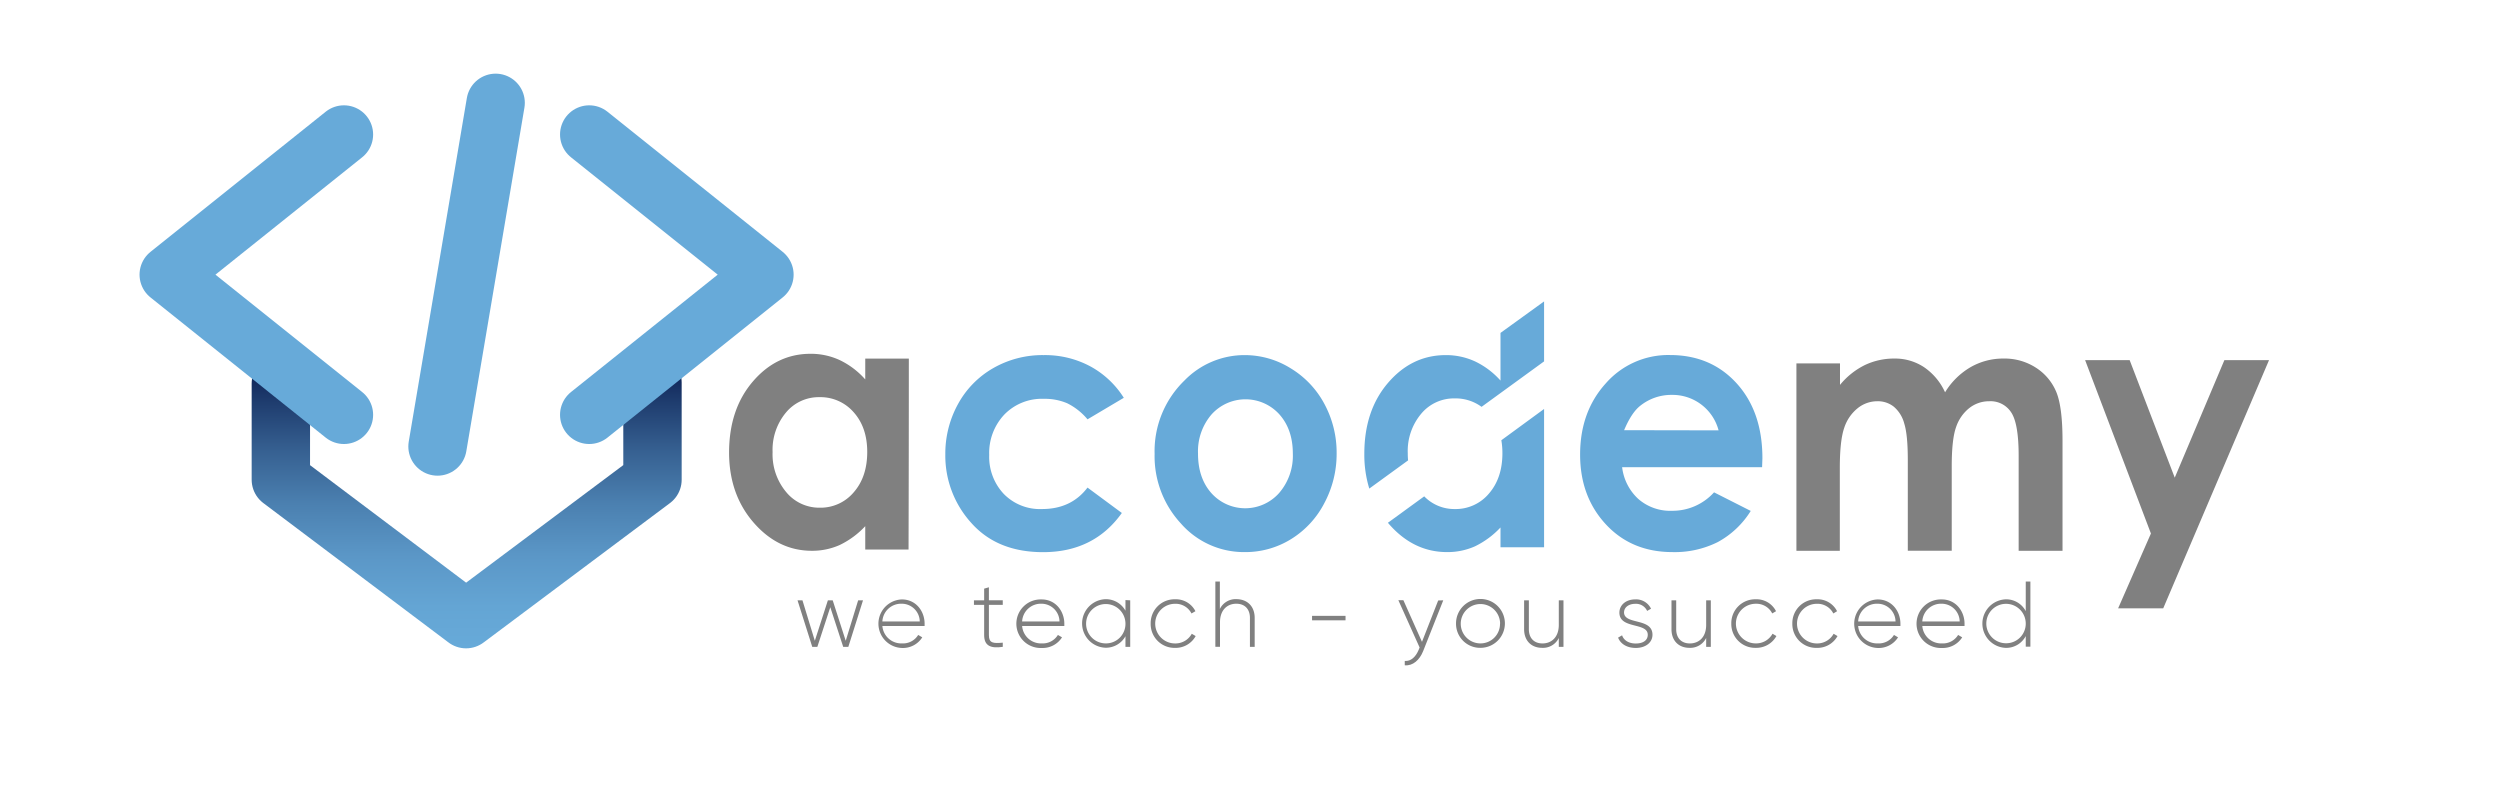 <svg id="Слой_1" data-name="Слой 1" xmlns="http://www.w3.org/2000/svg" xmlns:xlink="http://www.w3.org/1999/xlink" viewBox="0 0 705 224">
  <defs>
    <linearGradient id="Безымянный_градиент_91" data-name="Безымянный градиент 91" x1="-961.57" y1="-1227.92" x2="980.03" y2="3931.77" gradientTransform="matrix(-0.64, -0.3, 0.24, -0.52, 18.63, 2254.45)" gradientUnits="userSpaceOnUse">
      <stop offset="0" stop-color="#f29400"/>
      <stop offset="0.07" stop-color="#ee9303"/>
      <stop offset="0.15" stop-color="#e2900b"/>
      <stop offset="0.22" stop-color="#ce8b19"/>
      <stop offset="0.29" stop-color="#b2842d"/>
      <stop offset="0.36" stop-color="#8e7c47"/>
      <stop offset="0.43" stop-color="#627166"/>
      <stop offset="0.51" stop-color="#2e648a"/>
      <stop offset="0.54" stop-color="#115d9f"/>
      <stop offset="0.74" stop-color="#111533"/>
      <stop offset="1" stop-color="#491661"/>
    </linearGradient>
    <linearGradient id="Безымянный_градиент_7" data-name="Безымянный градиент 7" x1="131.57" y1="182.83" x2="131.57" y2="99.62" gradientUnits="userSpaceOnUse">
      <stop offset="0" stop-color="#67aad9"/>
      <stop offset="0.14" stop-color="#64a5d4"/>
      <stop offset="0.31" stop-color="#5b97c7"/>
      <stop offset="0.49" stop-color="#4b80b0"/>
      <stop offset="0.67" stop-color="#366091"/>
      <stop offset="0.86" stop-color="#1b3769"/>
      <stop offset="1" stop-color="#031346"/>
    </linearGradient>
  </defs>
  <title>acodemySITE</title>
  <path d="M-690,3032l2058,6q-2-1484-4-2968c-55.31,8.18-133.81,27.92-208,82-70.85,51.64-95,103.39-149,168,0,0-107.16,128.14-264,204C413.56,683.34-57.31,429.87-86,414c-92.11-50.95-159.79-105.17-278-112-125.49-7.25-231.12,44.18-300,88Q-677,1711-690,3032Z" style="fill: url(#Безымянный_градиент_91)"/>
  <g>
    <g>
      <path d="M79.2,108.16v27.12l52.23,39.32L184,135.28V107.85" style="fill: none;stroke-linecap: round;stroke-linejoin: round;stroke-width: 16.461px;stroke: url(#Безымянный_градиент_7)"/>
      <polyline points="166.16 37.93 215.57 77.45 166.16 116.98" style="fill: none;stroke: #67aad9;stroke-linecap: round;stroke-linejoin: round;stroke-width: 16.461px"/>
      <polyline points="96.99 37.93 47.58 77.45 96.99 116.98" style="fill: none;stroke: #67aad9;stroke-linecap: round;stroke-linejoin: round;stroke-width: 16.461px"/>
      <line x1="139.77" y1="29" x2="123.38" y2="125.91" style="fill: none;stroke: #67aad9;stroke-linecap: round;stroke-linejoin: round;stroke-width: 16.461px"/>
    </g>
    <g>
      <g>
        <path d="M244,101.13h12.29q0,26.93-.08,53.84H244c0-2.19,0-4.39,0-6.59a24.15,24.15,0,0,1-7.22,5.32,19,19,0,0,1-7.84,1.62q-9.5,0-16.41-7.94t-6.93-19.73q0-12.24,6.7-20.06t16.28-7.82a19.35,19.35,0,0,1,8.27,1.8A22.6,22.6,0,0,1,244,107ZM231.1,112a12,12,0,0,0-9.47,4.35,16.39,16.39,0,0,0-3.76,11.14,16.58,16.58,0,0,0,3.83,11.27,12.05,12.05,0,0,0,9.45,4.41,12.22,12.22,0,0,0,9.6-4.34q3.81-4.35,3.81-11.39,0-6.89-3.81-11.17A12.4,12.4,0,0,0,231.1,112Z" style="fill: gray"/>
        <path d="M506.59,102.47h12.29v6.07a21.18,21.18,0,0,1,7-5.59,19.2,19.2,0,0,1,8.4-1.84,14.78,14.78,0,0,1,8.29,2.43,17.13,17.13,0,0,1,5.94,7.09,20.54,20.54,0,0,1,7.19-7.09,18.45,18.45,0,0,1,9.3-2.43,16.24,16.24,0,0,1,9.19,2.62,14.87,14.87,0,0,1,5.7,6.85q1.74,4.22,1.74,13.74v31H569.26V128.5q0-9-2.08-12.17a6.92,6.92,0,0,0-6.21-3.18,9,9,0,0,0-5.65,1.94,11.52,11.52,0,0,0-3.71,5.37q-1.22,3.42-1.22,11V155.3H538V129.71c0-4.73-.33-8.15-1-10.27a9.31,9.31,0,0,0-2.92-4.73,7.23,7.23,0,0,0-4.69-1.56,8.82,8.82,0,0,0-5.57,2,11.74,11.74,0,0,0-3.75,5.51q-1.23,3.54-1.24,11.17v23.5H506.59Z" style="fill: gray"/>
        <path d="M588,101.55h12.56l12.72,33.15,14-33.15h12.59l-29.84,70H597.31l9.25-21.1Z" style="fill: gray"/>
      </g>
      <g>
        <path d="M293.83,143.55a14.24,14.24,0,0,1-10.77-4.27,15.22,15.22,0,0,1-4.1-11,15.75,15.75,0,0,1,4.26-11.37,14.74,14.74,0,0,1,11.15-4.44,16,16,0,0,1,6.6,1.26,17.69,17.69,0,0,1,5.71,4.52l10.23-6.07a25.54,25.54,0,0,0-9.5-8.9,27,27,0,0,0-13.1-3.14,27.9,27.9,0,0,0-14.25,3.69A26,26,0,0,0,270.13,114a28.94,28.94,0,0,0-3.55,14.12,28.22,28.22,0,0,0,7.32,19.34q7.31,8.24,20.23,8.25,14.36,0,22.23-11.05l-9.68-7.16Q302.08,143.56,293.83,143.55Z" style="fill: #67aad9"/>
        <path d="M373.53,114A26.07,26.07,0,0,0,364,103.88a24.46,24.46,0,0,0-13-3.74,23.63,23.63,0,0,0-17,7.18A27.74,27.74,0,0,0,325.6,128,27.93,27.93,0,0,0,333,147.61a23.63,23.63,0,0,0,18,8.08,24.44,24.44,0,0,0,13.1-3.67,25.83,25.83,0,0,0,9.38-10.17,29.42,29.42,0,0,0,3.45-14A28.9,28.9,0,0,0,373.53,114Zm-12.79,25a12.79,12.79,0,0,1-19.14.05q-3.77-4.26-3.76-11.17a15.94,15.94,0,0,1,3.81-11,12.87,12.87,0,0,1,19.16,0q3.76,4.25,3.77,11A16.08,16.08,0,0,1,360.74,139Z" style="fill: #67aad9"/>
        <path d="M423.14,93.88v13.44a22.68,22.68,0,0,0-7.15-5.39,19.46,19.46,0,0,0-8.27-1.79q-9.57,0-16.28,7.81T384.74,128a32.51,32.51,0,0,0,1.4,9.78l10.94-7.95c-.06-.64-.09-1.29-.09-2a16.33,16.33,0,0,1,3.77-11.13,12,12,0,0,1,9.46-4.35,12.38,12.38,0,0,1,7.58,2.38l17.63-12.82V85Zm.24,30.27a21.35,21.35,0,0,1,.3,3.66q0,7-3.81,11.39a12.23,12.23,0,0,1-9.6,4.35,11.8,11.8,0,0,1-8.64-3.58l-10.24,7.45.28.33q6.93,7.94,16.41,7.94a19,19,0,0,0,7.85-1.62,24.47,24.47,0,0,0,7.21-5.32v5.58h12.29v-39Z" style="fill: #67aad9"/>
        <path d="M497,129.23q0-13.12-7.25-21.11t-18.81-8a23.43,23.43,0,0,0-18.12,8q-7.23,8-7.23,20.08,0,11.82,7.25,19.65t18.77,7.84a27.14,27.14,0,0,0,12.83-2.84,25,25,0,0,0,9.27-8.77l-10.35-5.24a15.76,15.76,0,0,1-11.84,5.2A13.64,13.64,0,0,1,462,140.7a14.46,14.46,0,0,1-4.56-8.95h39.47Zm-39-7.92q2.07-4.91,4.51-6.85a14,14,0,0,1,9-3.1,13.42,13.42,0,0,1,13.13,10Z" style="fill: #67aad9"/>
      </g>
    </g>
    <g>
      <path d="M243.37,169.29l-4.14,13.12h-1.45l-3.64-11.18-3.65,11.18h-1.44l-4.15-13.12h1.39l3.49,11.41,3.68-11.41h1.36l3.67,11.41L242,169.29Z" style="fill: gray"/>
      <path d="M260.74,175.9c0,.21,0,.42,0,.63H248.83a5.35,5.35,0,0,0,5.56,4.91,5,5,0,0,0,4.54-2.39l1.15.68a6.46,6.46,0,0,1-5.72,3,6.85,6.85,0,0,1-.1-13.69C258.25,169,260.74,172.31,260.74,175.9Zm-11.91-.65h10.54a5.08,5.08,0,0,0-5.11-5A5.28,5.28,0,0,0,248.83,175.25Z" style="fill: gray"/>
      <path d="M278.87,170.58v8.52c0,2.31,1.23,2.36,3.91,2.13v1.18c-3.44.52-5.25-.32-5.25-3.31v-8.52h-2.88v-1.29h2.88V166l1.34-.39v3.67h3.91v1.29Z" style="fill: gray"/>
      <path d="M300.14,175.9c0,.21,0,.42,0,.63H288.24a5.34,5.34,0,0,0,5.56,4.91,5,5,0,0,0,4.53-2.39l1.16.68a6.47,6.47,0,0,1-5.72,3,6.85,6.85,0,1,1-.1-13.69C297.65,169,300.14,172.31,300.14,175.9Zm-11.9-.65h10.54a5.09,5.09,0,0,0-5.11-5A5.28,5.28,0,0,0,288.24,175.25Z" style="fill: gray"/>
      <path d="M318.72,169.29v13.12h-1.34v-3a6.3,6.3,0,0,1-5.64,3.25,6.85,6.85,0,0,1,0-13.69,6.31,6.31,0,0,1,5.64,3.25v-3Zm-1.34,6.56a5.55,5.55,0,1,0-5.53,5.59A5.5,5.5,0,0,0,317.38,175.85Z" style="fill: gray"/>
      <path d="M324.49,175.85a6.72,6.72,0,0,1,6.9-6.85,6.15,6.15,0,0,1,5.72,3.36L336,173a5,5,0,0,0-4.64-2.73,5.59,5.59,0,0,0,0,11.18,5.24,5.24,0,0,0,4.72-2.73l1.1.65a6.44,6.44,0,0,1-5.82,3.33A6.72,6.72,0,0,1,324.49,175.85Z" style="fill: gray"/>
      <path d="M353.82,174.25v8.16h-1.34v-8.16c0-2.42-1.39-4-3.85-4s-4.59,1.68-4.59,5.22v6.93h-1.31V164H344v7.74a4.93,4.93,0,0,1,4.69-2.78C351.85,169,353.82,171.07,353.82,174.25Z" style="fill: gray"/>
      <path d="M370,173.67h9.44v1.26H370Z" style="fill: gray"/>
      <path d="M407,169.29l-5.67,14.32c-1,2.52-2.94,4.23-5.19,4v-1.23c1.75.16,3.09-1.16,3.9-3.07l.29-.71-6-13.35h1.42L401,181l4.57-11.67Z" style="fill: gray"/>
      <path d="M410.6,175.85a6.89,6.89,0,1,1,6.89,6.84A6.79,6.79,0,0,1,410.6,175.85Zm12.43,0a5.55,5.55,0,1,0-5.54,5.59A5.5,5.5,0,0,0,423,175.85Z" style="fill: gray"/>
      <path d="M440.9,169.29v13.12h-1.32v-2.5a4.93,4.93,0,0,1-4.69,2.78c-3.12,0-5.09-2.07-5.09-5.24v-8.16h1.34v8.16c0,2.41,1.39,4,3.85,4s4.59-1.68,4.59-5.22v-6.93Z" style="fill: gray"/>
      <path d="M466,179c0,2.15-1.89,3.72-4.7,3.72-2.62,0-4.35-1.23-5-2.91l1.13-.65c.47,1.41,1.89,2.31,3.85,2.31s3.39-.82,3.39-2.47c0-3.57-8-1.52-8-6.24,0-2.08,1.78-3.73,4.46-3.73a4.65,4.65,0,0,1,4.46,2.63l-1.1.62a3.44,3.44,0,0,0-3.36-2c-1.71,0-3.15.89-3.15,2.47C458.08,176.24,466,174.17,466,179Z" style="fill: gray"/>
      <path d="M482.45,169.29v13.12h-1.31v-2.5a5,5,0,0,1-4.69,2.78c-3.13,0-5.09-2.07-5.09-5.24v-8.16h1.33v8.16c0,2.41,1.39,4,3.86,4s4.59-1.68,4.59-5.22v-6.93Z" style="fill: gray"/>
      <path d="M488.23,175.85a6.72,6.72,0,0,1,6.89-6.85,6.13,6.13,0,0,1,5.72,3.36l-1.07.63a5,5,0,0,0-4.65-2.73,5.59,5.59,0,0,0,0,11.18,5.27,5.27,0,0,0,4.73-2.73l1.1.65a6.46,6.46,0,0,1-5.83,3.33A6.71,6.71,0,0,1,488.23,175.85Z" style="fill: gray"/>
      <path d="M505.44,175.85a6.72,6.72,0,0,1,6.89-6.85,6.13,6.13,0,0,1,5.72,3.36L517,173a5,5,0,0,0-4.65-2.73,5.59,5.59,0,0,0,0,11.18,5.27,5.27,0,0,0,4.73-2.73l1.1.65a6.46,6.46,0,0,1-5.83,3.33A6.71,6.71,0,0,1,505.44,175.85Z" style="fill: gray"/>
      <path d="M535.92,175.9c0,.21,0,.42,0,.63H524a5.35,5.35,0,0,0,5.56,4.91,5,5,0,0,0,4.54-2.39l1.15.68a6.46,6.46,0,0,1-5.72,3,6.85,6.85,0,0,1-.1-13.69C533.43,169,535.92,172.31,535.92,175.9ZM524,175.25h10.54a5.08,5.08,0,0,0-5.11-5A5.28,5.28,0,0,0,524,175.25Z" style="fill: gray"/>
      <path d="M554,175.9c0,.21,0,.42,0,.63H542.09a5.34,5.34,0,0,0,5.56,4.91,5,5,0,0,0,4.54-2.39l1.15.68a6.47,6.47,0,0,1-5.72,3,6.85,6.85,0,1,1-.1-13.69C551.5,169,554,172.31,554,175.9Zm-11.91-.65h10.54a5.09,5.09,0,0,0-5.11-5A5.28,5.28,0,0,0,542.09,175.25Z" style="fill: gray"/>
      <path d="M572.57,164v18.37h-1.31v-3a6.22,6.22,0,0,1-5.64,3.33,6.85,6.85,0,0,1,0-13.69,6.22,6.22,0,0,1,5.64,3.33V164Zm-1.31,11.81a5.56,5.56,0,1,0-5.56,5.59A5.52,5.52,0,0,0,571.26,175.85Z" style="fill: gray"/>
    </g>
  </g>
</svg>
